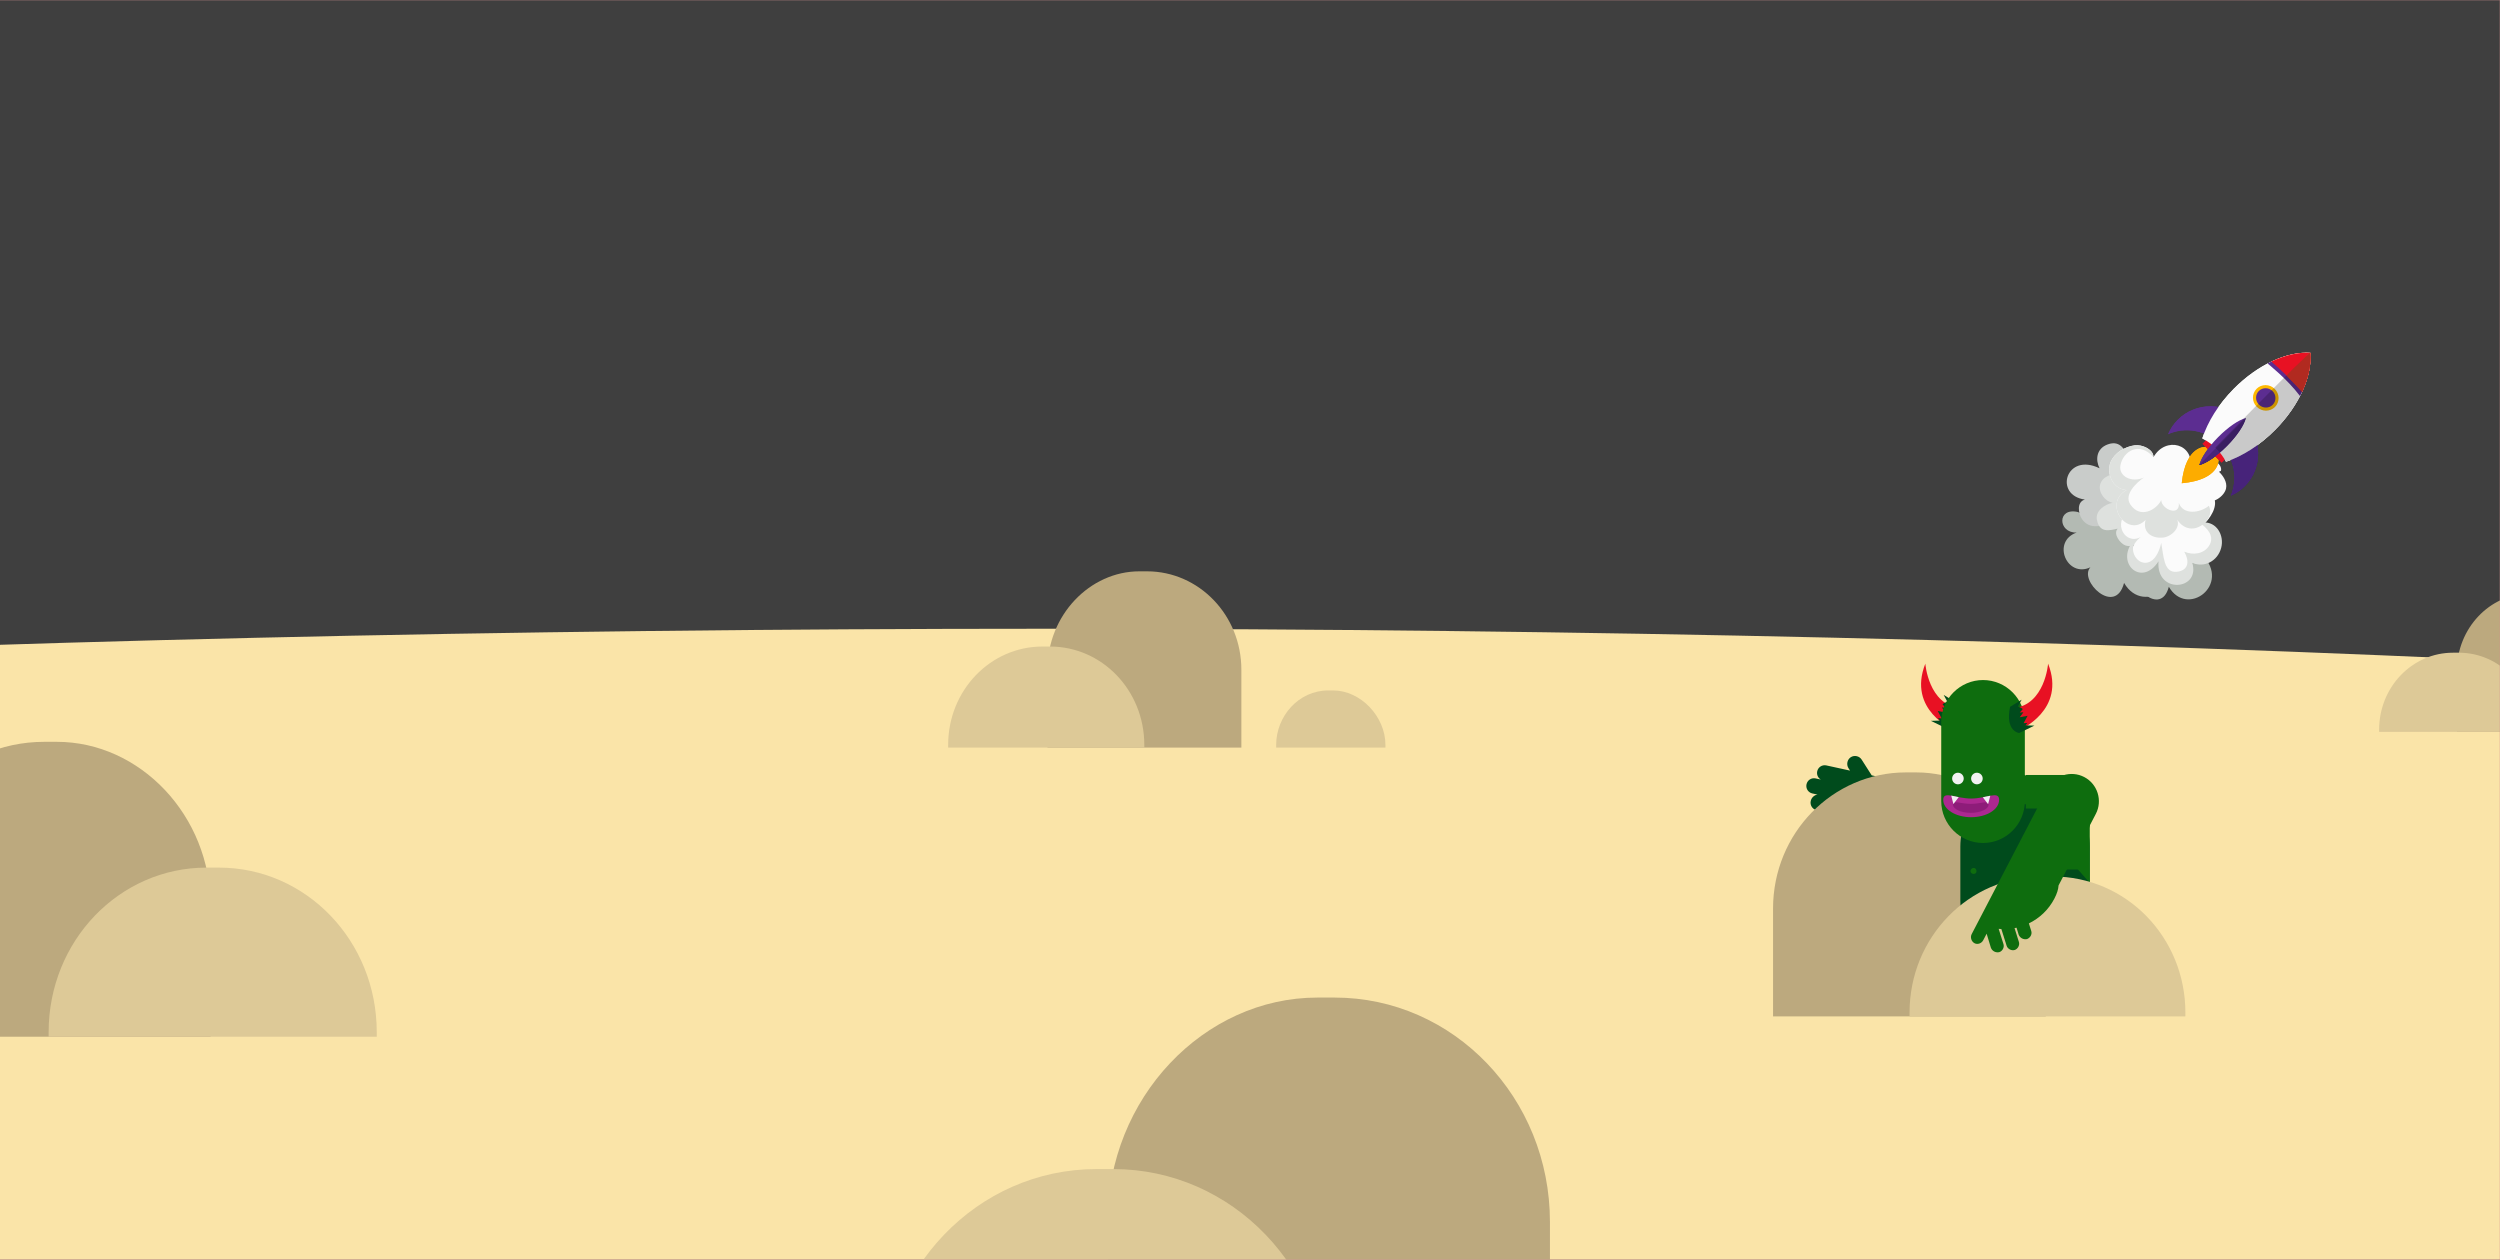 <?xml version="1.0" encoding="UTF-8"?>
<svg width="1399px" height="705px" viewBox="0 0 1399 705" version="1.1" xmlns="http://www.w3.org/2000/svg" xmlns:xlink="http://www.w3.org/1999/xlink">
    <rect x="0" y="0" width="1399" height="705" fill="#808080" stroke="none"/>
    <!-- Generator: Sketch 41.2 (35397) - http://www.bohemiancoding.com/sketch -->
    <title>Illustration</title>
    <desc>Created with Sketch.</desc>
    <defs>
        <rect id="path-1" x="0" y="1.13686838e-13" width="1403" height="705"></rect>
    </defs>
    <g id="6.0_Mission-Hub" stroke="none" stroke-width="1" fill="none" fill-rule="evenodd">
        <g id="6.0b_Deskop_Mission_Hub_Empty-State" transform="translate(0, -93)">
            <g id="Illustration" transform="translate(-4, 93)">
                <g id="Space">
                    <mask id="mask-2" fill="white">
                        <use xlink:href="#path-1"></use>
                    </mask>
                    <use id="Rectangle-160" fill="#D58F8F" xlink:href="#path-1"></use>
                    <g id="Illus" mask="url(#mask-2)">
                        <g transform="translate(-673.802, -142.533)">
                            <polygon id="Fill-1" fill="#3F3F3F" points="416.256 883.415 2110.551 883.415 2110.551 18.577 416.256 18.577"></polygon>
                            <path d="M751.346,761.675 C751.346,763.799 749.653,765.522 747.564,765.522 C745.476,765.522 743.783,763.799 743.783,761.675 C743.783,759.549 745.476,757.825 747.564,757.825 C749.653,757.825 751.346,759.549 751.346,761.675" id="Fill-123" fill="#EBF8F9"></path>
                            <path d="M412.021,888.207 L2108.177,888.207 L2108.177,513.611 C1851.399,501.279 1565.639,494.373 1265.002,494.373 C958.923,494.373 670.472,501.39 412.021,513.909 L412.021,888.207 Z" id="Fill-126" fill="#FAE4A8"></path>
                            <path d="M795.68,722.672 L795.68,649.763 C795.68,598.767 756.062,557.655 709.585,557.655 L702.541,557.655 C653.771,557.655 614.153,598.767 614.153,649.763 L614.153,722.672 L795.68,722.672 Z" id="Fill-128" fill="#BCA97E"></path>
                            <path d="M888.635,722.672 L888.635,720.151 C888.635,669.154 849.21,628.042 800.255,628.042 L793.398,628.042 C744.443,628.042 705.016,669.154 705.016,720.151 L705.016,722.672 L888.635,722.672 Z" id="Fill-130" fill="#DDC997"></path>
                            <path d="M1263.958,560.895 L1263.958,517.309 C1263.958,486.825 1287.642,462.249 1315.426,462.249 L1319.637,462.249 C1348.791,462.249 1372.474,486.825 1372.474,517.309 L1372.474,560.895 L1263.958,560.895 Z" id="Fill-134" fill="#BCA97E"></path>
                            <path d="M1208.391,560.895 L1208.391,559.388 C1208.391,528.901 1231.959,504.327 1261.224,504.327 L1265.323,504.327 C1294.589,504.327 1318.157,528.901 1318.157,559.388 L1318.157,560.895 L1208.391,560.895 Z" id="Fill-136" fill="#DDC997"></path>
                            <path d="M1391.943,560.895 L1391.943,559.388 C1391.943,543.508 1404.353,528.901 1421.095,528.901 L1423.827,528.901 C1439.199,528.901 1453.092,543.508 1453.092,559.388 L1453.092,560.895 L1391.943,560.895 Z" id="Fill-138" fill="#DDC997"></path>
                            <path d="M2052.68,552.082 L2052.68,517.95 C2052.68,494.076 2071.228,474.829 2092.986,474.829 L2096.283,474.829 C2119.116,474.829 2137.663,494.076 2137.663,517.95 L2137.663,552.082 L2052.68,552.082 Z" id="Fill-140" fill="#BCA97E"></path>
                            <path d="M2009.162,552.082 L2009.162,550.902 C2009.162,527.028 2027.62,507.781 2050.537,507.781 L2053.749,507.781 C2076.668,507.781 2095.124,527.028 2095.124,550.902 L2095.124,552.082 L2009.162,552.082 Z" id="Fill-142" fill="#DDC997"></path>
                            <path d="M1297.642,925.768 L1297.642,826.356 C1297.642,756.825 1351.662,700.768 1415.034,700.768 L1424.639,700.768 C1491.135,700.768 1545.153,756.825 1545.153,826.356 L1545.153,925.768 L1297.642,925.768 Z" id="Fill-146" fill="#BCA97E"></path>
                            <path d="M1170.9,925.768 L1170.9,922.332 C1170.9,852.796 1224.656,796.742 1291.406,796.742 L1300.755,796.742 C1367.505,796.742 1421.261,852.796 1421.261,922.332 L1421.261,925.768 L1170.9,925.768 Z" id="Fill-148" fill="#DDC997"></path>
                        </g>
                    </g>
                </g>
                <g id="Group" transform="translate(1158, 197)">
                    <g id="Group-146" transform="translate(0, 51)">
                        <path d="M78.444,62.571 L36.224,44.385 C25.562,41.922 26.086,55.092 35.607,54.815 C22.796,59.338 30.636,78.02 42.613,72.428 C36.388,78.972 55.183,97.572 59.683,80.355 C69.856,97.908 94.745,79.193 78.444,62.571" id="Fill-126" fill="#B3BAB3"></path>
                        <path d="M55.328,58.581 L8.75,38.518 C-3.012,35.801 -2.434,50.33 8.069,50.024 C-6.064,55.014 2.585,75.624 15.799,69.455 C8.931,76.675 29.666,97.193 34.629,78.2 C45.854,97.565 73.31,76.918 55.328,58.581" id="Fill-128" fill="#B3BAB3"></path>
                        <path d="M38.075,9.352 C35.419,5.015 33.197,-2.195 25.384,0.723 C18.922,3.136 18.613,9.577 20.927,14.059 C2.013,4.885 -4.881,29.176 12.706,31.557 C8.027,32.856 9.021,39.224 10.89,42.189 C15.082,48.843 23.57,46.952 29.72,42.078 L38.075,9.352 Z" id="Fill-130" fill="#C9CCCA"></path>
                        <path d="M50.86,29.332 C47.679,25.145 32.625,16.887 32.625,16.887 C28.452,16.748 22.41,18.412 21.195,23.314 C20.119,27.655 24.188,32.714 28.252,33.374 C23.825,34.176 18.454,37.912 19.431,42.915 C20.883,50.34 26.252,48.932 31.054,47.82 C28.339,50.872 32.517,56.16 35.296,57.194 C45.355,60.937 55.23,35.083 50.86,29.332" id="Fill-132" fill="#DEE1DE"></path>
                        <path d="M79.552,44.793 C84.733,40.204 83.013,34.728 79.713,31.876 C83.959,34.457 90.728,29.817 91.698,25.354 C92.495,21.684 89.914,18.084 87.749,15.996 L88.842,15.491 C89.963,11.324 82.309,7.282 78.668,7.926 C75.183,8.542 72.771,11.689 71.717,14.549 C74.446,0.264 57.792,-4.078 51.093,7.816 C51.194,3.419 44.644,0.665 40.656,1.184 C35.067,1.913 29.209,5.433 27.09,10.577 C24.559,16.72 28.155,25.712 36.01,26.223 C22.381,34.004 36.694,53.333 46.659,42.947 C44.709,50.567 50.966,53.303 56.155,52.873 C61.121,52.462 66.285,47.379 64.361,42.826 C67.798,48.123 73.961,49.744 79.552,44.793" id="Fill-134" fill="#FBFBFB"></path>
                        <path d="M88.024,59.009 C89.801,52.487 85.953,45.097 78.788,45.756 C82.761,42.322 87.676,35.053 84.59,29.827 C82.045,25.517 74.431,23.601 70.16,26.144 C70.16,26.144 37.692,37.797 37.434,37.439 C27.759,44.858 35.422,57.256 43.907,52.545 C32.285,62.062 43.234,74.633 54.355,64.924 C52.605,82.504 76.532,81.142 72.301,66.505 C78.254,69.185 86.037,66.299 88.024,59.009" id="Fill-136" fill="#FBFBFB"></path>
                        <path d="M40.656,1.185 C35.066,1.913 29.209,5.434 27.09,10.577 C24.559,16.72 28.156,25.711 36.01,26.223 C22.382,34.004 36.694,53.332 46.659,42.946 C44.709,50.568 50.966,53.303 56.155,52.873 C61.121,52.461 66.285,47.379 64.361,42.825 C67.798,48.123 73.96,49.745 79.552,44.793 C83.191,41.571 83.423,37.912 82.098,35.031 C77.031,39.221 67.558,40.284 65.264,33.352 C66.064,41.402 55.498,36.994 55.443,31.832 C52.87,37.225 43.664,42.612 38.106,34.241 C34.477,28.775 41.486,22.112 45.699,19.253 C38.871,22.325 31.468,18.555 32.594,12.41 C34.023,4.609 42.998,-1.171 50.983,7.665 L51.016,6.918 C50.285,3.05 44.365,0.702 40.656,1.185" id="Fill-138" fill="#DEE1DE"></path>
                        <path d="M53.912,66.09 C52.336,84.645 77.615,82.469 72.769,66.918 C79.264,69.858 86.968,66.216 88.988,58.544 C90.794,51.682 86.493,43.799 78.746,44.366 C78.969,44.179 79.197,43.978 79.424,43.768 C78.904,43.897 78.069,44.785 77.567,44.978 C81.347,47.782 85.213,52.048 82.464,56.952 C79.572,62.112 73.193,62.815 68.293,60.706 C71.183,65.605 71.064,71.235 64.168,71.968 C56.76,72.755 56.812,63.219 55.426,55.775 C50.857,75.924 34.71,64.883 41.015,53.413 C28.473,65.983 44.067,81.406 53.912,66.09" id="Fill-140" fill="#DEE1DE"></path>
                        <path d="M66.944,22.415 C88.344,20.487 87.492,9.315 87.492,9.315 L83.928,5.718 L83.894,5.683 L80.33,2.086 C80.33,2.086 69.128,1.089 66.91,22.38 L66.867,22.422 C66.88,22.422 66.893,22.42 66.906,22.419 C66.905,22.431 66.903,22.444 66.901,22.457 L66.944,22.415 Z" id="Fill-142" fill="#FDAC00"></path>
                        <path d="M66.944,22.415 C88.344,20.487 87.492,9.315 87.492,9.315 L83.928,5.718 L83.894,5.683 L80.33,2.086 C80.33,2.086 69.128,1.089 66.91,22.38 L66.867,22.422 C66.88,22.422 66.893,22.42 66.906,22.419 C66.905,22.431 66.903,22.444 66.901,22.457 L66.944,22.415 Z" id="Fill-144" fill="#FDAC00"></path>
                    </g>
                    <g id="Group-196" transform="translate(59, 0)">
                        <path d="M42.664,38.053 C32.269,27.839 15.682,27.805 5.615,37.981 C3.277,40.345 1.502,43.055 0.278,45.946 C9.805,41.776 21.429,43.61 29.409,51.451 C37.389,59.293 39.394,70.851 35.343,80.402 C38.227,79.142 40.92,77.336 43.26,74.972 C53.327,64.796 53.06,48.267 42.664,38.053" id="Fill-148" fill="#5C2D91"></path>
                        <path d="M33.602,56.793 C37.944,64.03 38.548,72.842 35.343,80.402 C38.227,79.142 40.92,77.336 43.26,74.972 C51.716,66.422 52.876,53.389 46.866,43.384 L33.602,56.793 Z" id="Fill-150" fill="#03171B"></path>
                        <path d="M36.965,20.632 C28.375,29.316 22.389,39.108 19.405,48.326 C22.143,49.734 24.726,51.571 27.041,53.846 C29.355,56.12 31.235,58.667 32.687,61.377 C41.891,58.27 51.63,52.169 60.22,43.485 C73.867,29.691 80.955,13.1 79.851,0.462 C67.156,-0.46 50.611,6.837 36.965,20.632" id="Fill-152" fill="#FBFBFB"></path>
                        <path d="M79.851,0.462 C78.402,0.356 26.641,53.468 26.641,53.468 C26.774,53.594 26.909,53.717 27.04,53.846 C29.355,56.12 31.235,58.667 32.687,61.377 C41.891,58.27 51.63,52.169 60.22,43.485 C73.867,29.691 80.955,13.1 79.851,0.462" id="Fill-154" fill="#CFCFCF"></path>
                        <path d="M28.273,47.626 C22.597,53.363 18.698,59.327 17.766,63.22 C21.658,62.237 27.587,58.267 33.263,52.53 C38.938,46.793 42.837,40.828 43.769,36.935 C39.876,37.92 33.948,41.89 28.273,47.626" id="Fill-156" fill="#1C6077"></path>
                        <path d="M17.817,63.034 C17.802,63.096 17.781,63.161 17.766,63.22 C21.658,62.236 27.587,58.267 33.263,52.529 C38.938,46.793 42.837,40.828 43.769,36.935 C43.71,36.952 43.643,36.975 43.584,36.988 L17.817,63.034 Z" id="Fill-158" fill="#03171B"></path>
                        <path d="M58.07,5.37 C61.044,7.935 64.008,10.648 66.932,13.521 C69.854,16.394 72.633,19.317 75.246,22.246 C78.807,14.555 80.42,6.977 79.851,0.462 C73.305,-0.014 65.736,1.712 58.07,5.37" id="Fill-160" fill="#FD6425"></path>
                        <path d="M67.213,13.802 C70.03,16.584 72.718,19.412 75.247,22.246 C78.808,14.555 80.419,6.977 79.851,0.461 C79.733,0.453 79.617,0.446 79.499,0.44 L67.213,13.802 Z" id="Fill-162" fill="#DD3428"></path>
                        <path d="M59.985,20.687 L59.914,20.616 C58.538,19.263 56.724,18.516 54.804,18.513 C52.886,18.508 51.095,19.248 49.763,20.594 C47.048,23.339 47.09,27.846 49.857,30.639 L49.927,30.71 C52.771,33.504 57.325,33.512 60.078,30.729 C62.793,27.984 62.751,23.479 59.985,20.687" id="Fill-164" fill="#FDAC00"></path>
                        <path d="M58.701,21.842 C56.548,19.725 53.1,19.719 51.016,21.825 C48.93,23.934 48.987,27.367 51.14,29.483 C53.293,31.598 56.739,31.607 58.825,29.499 C60.908,27.392 60.853,23.956 58.701,21.842" id="Fill-166" fill="#127570"></path>
                        <polygon id="Fill-168" fill="#E81123" points="19.45 51.377 30.231 61.969 33.672 58.49 22.894 47.897"></polygon>
                        <path d="M42.664,38.053 C32.269,27.839 15.682,27.805 5.615,37.981 C3.277,40.345 1.502,43.055 0.278,45.946 C9.805,41.776 21.429,43.61 29.409,51.451 C37.389,59.293 39.394,70.851 35.343,80.402 C38.227,79.142 40.92,77.336 43.26,74.972 C53.327,64.796 53.06,48.267 42.664,38.053" id="Fill-170" fill="#5C2D91"></path>
                        <path d="M33.602,56.793 C37.944,64.03 38.548,72.842 35.343,80.402 C38.227,79.142 40.92,77.336 43.26,74.972 C51.716,66.422 52.876,53.389 46.866,43.384 L33.602,56.793 Z" id="Fill-172" fill="#47237A"></path>
                        <path d="M36.965,20.632 C28.375,29.316 22.389,39.108 19.405,48.326 C22.143,49.734 24.726,51.571 27.041,53.846 C29.355,56.12 31.235,58.667 32.687,61.377 C41.891,58.27 51.63,52.169 60.22,43.485 C73.867,29.691 80.955,13.1 79.851,0.462 C67.156,-0.46 50.611,6.837 36.965,20.632" id="Fill-174" fill="#FBFBFB"></path>
                        <path d="M58.049,5.343 C56.813,5.916 55.947,6.416 55.947,6.416 C55.896,6.404 66.843,14.972 74.095,24.634 C74.095,24.634 75.008,22.853 75.246,22.246 C75.09,16.231 66.302,5.612 58.049,5.343" id="Fill-176" fill="#5C2D91"></path>
                        <path d="M28.273,47.626 C22.597,53.363 18.698,59.327 17.766,63.22 C21.658,62.237 27.587,58.267 33.263,52.53 C38.938,46.793 42.837,40.828 43.769,36.935 C39.876,37.92 33.948,41.89 28.273,47.626" id="Fill-178" fill="#5C2D91"></path>
                        <path d="M17.817,63.034 C17.802,63.096 17.781,63.161 17.766,63.22 C21.658,62.236 27.587,58.267 33.263,52.529 C38.938,46.793 42.837,40.828 43.769,36.935 C43.71,36.952 43.643,36.975 43.584,36.988 L17.817,63.034 Z" id="Fill-180" fill="#48257A"></path>
                        <path d="M58.034,5.351 C61.008,7.916 64.008,10.648 66.932,13.521 C69.855,16.393 72.633,19.317 75.246,22.246 C78.808,14.555 80.42,6.977 79.851,0.462 C73.306,-0.014 65.699,1.694 58.034,5.351" id="Fill-182" fill="#E81123"></path>
                        <path d="M67.213,13.802 C70.03,16.584 72.718,19.412 75.247,22.246 C78.808,14.555 80.419,6.977 79.851,0.461 C79.733,0.453 79.617,0.446 79.499,0.44 L67.213,13.802 Z" id="Fill-184" fill="#DD3428"></path>
                        <path d="M66.459,13.105 C69.276,15.887 72.718,19.42 75.246,22.254 C78.807,14.563 80.42,6.984 79.851,0.469 C79.733,0.461 79.617,0.454 79.498,0.447 L66.459,13.105 Z" id="Fill-186" fill="#DD3428"></path>
                        <path d="M59.985,20.687 L59.914,20.616 C58.538,19.263 56.724,18.516 54.804,18.513 C52.886,18.508 51.095,19.248 49.763,20.594 C47.048,23.339 47.09,27.846 49.857,30.639 L49.927,30.71 C52.771,33.504 57.325,33.512 60.078,30.729 C62.793,27.984 62.751,23.479 59.985,20.687" id="Fill-188" fill="#FFB900"></path>
                        <path d="M58.701,21.842 C56.548,19.725 53.1,19.719 51.016,21.825 C48.93,23.934 48.987,27.367 51.14,29.483 C53.293,31.598 56.739,31.607 58.825,29.499 C60.908,27.392 60.853,23.956 58.701,21.842" id="Fill-190" fill="#5C2D91"></path>
                        <path d="M79.851,0.462 C78.402,0.356 26.641,53.468 26.641,53.468 C26.774,53.594 26.909,53.717 27.04,53.846 C29.355,56.12 31.235,58.667 32.687,61.377 C41.891,58.27 51.63,52.169 60.22,43.485 C73.867,29.691 80.955,13.1 79.851,0.462" id="Fill-192" fill-opacity="0.2" fill="#000000"></path>
                    </g>
                </g>
                <g id="Group-173" transform="translate(996, 371)">
                    <path d="M43.706,52.727 C41.723,53.999 41.11,56.809 42.378,58.812 C42.694,59.308 42.993,59.775 43.283,60.23 C33.281,58.04 33.276,58.039 33.276,58.039 L30.028,57.327 C27.684,56.814 25.418,58.287 24.911,60.614 C24.501,62.49 25.357,64.312 26.911,65.235 L24.039,64.606 C21.696,64.093 19.434,65.547 18.922,67.893 C18.41,70.238 19.86,72.505 22.204,73.018 C23.247,73.246 24.201,73.455 25.091,73.65 C23.271,73.888 21.694,75.355 21.286,77.224 C20.774,79.569 22.22,81.856 24.563,82.369 C25.02,82.469 25.458,82.565 25.884,82.658 C24.764,83.223 23.888,84.255 23.597,85.589 C23.09,87.915 24.559,90.207 26.879,90.715 L45.283,94.744 L45.322,94.562 C47.809,96.017 50.652,97.138 53.876,97.844 C57.483,98.634 60.353,98.659 62.676,98.065 L79.847,101.824 L84.047,102.744 L109.905,108.406 C118.745,110.341 127.519,104.911 129.46,96.015 C131.402,87.118 125.741,78.283 116.901,76.348 C116.901,76.348 116.88,76.343 91.042,70.686 C91.042,70.686 91.031,70.684 86.843,69.767 C84.574,69.27 81.072,68.504 75.682,67.323 C71.828,66.48 67.024,65.427 60.991,64.107 C58.988,63.668 57.13,63.261 55.405,62.884 L49.761,54.052 C48.493,52.048 45.709,51.439 43.706,52.727" id="Fill-128" fill="#004B1C"></path>
                    <path d="M152.803,197.761 L152.803,137.443 C152.803,95.254 119.497,61.242 80.425,61.242 L74.503,61.242 C33.504,61.242 0.198,95.254 0.198,137.443 L0.198,197.761 L152.803,197.761 Z" id="Fill-130" fill="#BCA97E"></path>
                    <path d="M104.762,25.277 C104.762,25.277 108.557,33.639 101.347,37.441 C101.347,37.441 75.163,26.417 85.409,0.38 C85.409,0.38 87.116,23.376 104.762,25.277" id="Fill-134" fill="#E81123"></path>
                    <path d="M102.165,21.871 L95.681,17.859 L97.731,21.68 C97.731,21.68 94.871,22.779 95.109,23.209 C95.347,23.638 96.73,25.023 96.73,25.023 L94.68,24.928 L96.73,27.698 L92.343,26.886 L94.584,31.041 L92.487,30.85 L93.536,32.235 L88.529,32.378 L97.064,36.533 C97.064,36.533 105.026,35.673 102.165,21.871" id="Fill-136" fill="#004B1C"></path>
                    <path d="M101.617,49.79 C101.617,41.212 108.403,34.435 117.007,34.435 C125.612,34.435 132.623,41.212 132.623,49.79 L132.623,78.961 C132.623,87.539 125.612,94.568 117.007,94.568 C108.403,94.568 101.617,87.539 101.617,78.961 L101.617,49.79 Z" id="Fill-138" fill="#004B1C"></path>
                    <path d="M106.828,188.681 L111.346,188.681 C113.84,184.266 119.05,181.052 125.162,181.052 C126.061,181.052 126.961,181.252 127.861,181.452 C126.061,179.054 124.693,176.238 124.693,173.041 L124.693,144.776 C124.693,140.962 128.331,137.947 132.623,137.947 C136.916,137.947 140.534,140.962 140.534,144.776 L140.534,194.693 L103.435,194.693 L103.435,191.679 C103.435,190.08 105.01,188.681 106.828,188.681" id="Fill-140" fill="#004B1C"></path>
                    <path d="M129.905,188.681 L134.441,188.681 C136.916,184.266 142.128,181.052 148.239,181.052 C149.139,181.052 150.039,181.252 150.957,181.452 C148.913,179.054 147.789,176.238 147.789,173.041 L147.789,144.776 C147.789,140.962 151.407,137.947 155.7,137.947 C160.011,137.947 163.63,140.962 163.63,144.776 L163.63,194.693 L126.512,194.693 L126.512,191.679 C126.512,190.08 128.105,188.681 129.905,188.681" id="Fill-142" fill="#0E6D0E"></path>
                    <path d="M105.009,132.989 C105.009,153.103 121.075,169.14 141.228,169.14 C161.137,169.14 177.43,153.103 177.43,132.989 L177.43,102.696 C177.43,82.807 161.137,66.527 141.228,66.527 C121.075,66.527 105.009,82.807 105.009,102.696 L105.009,132.989 Z" id="Fill-144" fill="#004B1C"></path>
                    <path d="M137.366,116.48 C137.366,117.381 138.059,118.06 138.959,118.06 C139.859,118.06 140.534,117.381 140.534,116.48 C140.534,115.58 139.859,114.679 138.959,114.679 C138.059,114.679 137.366,115.58 137.366,116.48" id="Fill-146" fill="#0E6D0E"></path>
                    <path d="M110.671,116.48 C110.671,117.381 111.571,118.06 112.489,118.06 C113.389,118.06 114.064,117.381 114.064,116.48 C114.064,115.58 113.389,114.679 112.489,114.679 C111.571,114.679 110.671,115.58 110.671,116.48" id="Fill-148" fill="#0E6D0E"></path>
                    <polygon id="Fill-150" fill="#004B1C" points="147.789 168.69 163.63 184.746 163.63 158.305 146.87 163.732"></polygon>
                    <polygon id="Fill-152" fill="#0E6D0E" points="141.678 81.441 166.797 81.441 166.797 62.68 141.678 62.68"></polygon>
                    <polygon id="Fill-154" fill="#0E6D0E" points="155.7 75.801 145.97 85.738 158.419 85.738"></polygon>
                    <polygon id="Fill-155" fill="#0E6D0E" points="177.43 89.814 148.014 89.814 177.43 123.037"></polygon>
                    <path d="M154.136,72.591 C154.136,67.376 153.179,62.704 167.939,62.704 C173.159,62.704 177.433,66.823 177.433,72.038 L177.433,89.769 C177.433,94.983 173.159,99.256 167.939,99.256 C162.711,99.256 155.28,95.571 155.28,90.357 L154.136,72.591 Z" id="Fill-156" fill="#0E6D0E"></path>
                    <path d="M110.446,67.199 C110.446,68.558 111.571,69.458 112.715,69.458 C113.839,69.458 114.739,68.558 114.739,67.199 C114.739,66.077 113.839,65.177 112.715,65.177 C111.571,65.177 110.446,66.077 110.446,67.199" id="Fill-157" fill="#FFFFFF"></path>
                    <path d="M95.955,67.199 C95.955,68.558 96.873,69.458 98.224,69.458 C99.348,69.458 100.267,68.558 100.267,67.199 C100.267,66.077 99.348,65.177 98.224,65.177 C96.873,65.177 95.955,66.077 95.955,67.199" id="Fill-158" fill="#FFFFFF"></path>
                    <path d="M139.634,78.961 C141.903,78.961 143.702,79.632 143.702,77.381 L143.702,66.299 C143.702,64.277 141.903,62.452 139.634,62.452 C137.366,62.452 135.791,64.277 135.791,66.299 L135.791,72.183 C135.791,74.435 137.366,76.251 139.634,76.251 L139.634,78.961 Z" id="Fill-159" fill="#0E6D0E"></path>
                    <polygon id="Fill-160" fill="#0E6D0E" points="153.901 80.083 144.171 89.813 160.012 89.813"></polygon>
                    <polygon id="Fill-161" fill="#0E6D0E" points="167.701 105.849 157.968 115.58 173.811 115.58"></polygon>
                    <path d="M117.709,100.737 L117.709,100.737 C104.842,100.737 94.315,90.192 94.315,77.303 L94.315,32.983 C94.315,20.094 104.842,9.549 117.709,9.549 L117.709,9.549 C130.576,9.549 141.103,20.094 141.103,32.983 L141.103,77.303 C141.103,90.192 130.576,100.737 117.709,100.737" id="Fill-162" fill="#0E6D0E"></path>
                    <path d="M134.759,25.277 C134.759,25.277 130.965,33.639 138.175,37.441 C138.175,37.441 164.359,26.417 154.112,0.38 C154.112,0.38 152.405,23.376 134.759,25.277" id="Fill-163" fill="#E81123"></path>
                    <path d="M126.705,76.615 C126.705,81.971 119.703,86.312 111.066,86.312 C102.429,86.312 95.427,81.971 95.427,76.615 C95.427,71.259 102.429,75.869 111.066,75.869 C119.703,75.869 126.705,71.259 126.705,76.615" id="Fill-164" fill="#AC2890"></path>
                    <path d="M120.821,79.208 C120.821,81.78 116.354,83.865 110.843,83.865 C105.331,83.865 100.864,81.78 100.864,79.208 C100.864,76.636 105.331,78.85 110.843,78.85 C116.354,78.85 120.821,76.636 120.821,79.208" id="Fill-165" fill="#8E1C79"></path>
                    <path d="M117.518,64.663 C117.518,66.457 116.067,67.91 114.277,67.91 C112.486,67.91 111.034,66.457 111.034,64.663 C111.034,62.869 112.486,61.416 114.277,61.416 C116.067,61.416 117.518,62.869 117.518,64.663" id="Fill-166" fill="#F2F2F2"></path>
                    <path d="M106.896,64.663 C106.896,66.457 105.445,67.91 103.655,67.91 C101.864,67.91 100.412,66.457 100.412,64.663 C100.412,62.869 101.864,61.416 103.655,61.416 C105.445,61.416 106.896,62.869 106.896,64.663" id="Fill-167" fill="#F2F2F2"></path>
                    <path d="M132.823,24.546 L139.308,20.534 L137.258,24.354 C137.258,24.354 140.118,25.453 139.88,25.883 C139.641,26.313 138.259,27.698 138.259,27.698 L140.309,27.602 L138.259,30.372 L142.645,29.561 L140.404,33.716 L142.502,33.524 L141.453,34.909 L146.46,35.053 L137.925,39.208 C137.925,39.208 129.963,38.348 132.823,24.546" id="Fill-168" fill="#004B1C"></path>
                    <path d="M117.574,75.16 L120.536,79.012 L121.762,74.294 C121.032,74.432 120.331,74.56 119.744,74.692 C118.822,74.899 118.488,75.011 117.574,75.16" id="Fill-169" fill="#F2F2F2"></path>
                    <path d="M104.089,75.096 L101.128,78.948 L99.901,74.23 C100.632,74.369 101.332,74.496 101.92,74.628 C102.842,74.836 103.175,74.947 104.089,75.096" id="Fill-170" fill="#F2F2F2"></path>
                    <path d="M230.947,197.761 L230.947,195.676 C230.947,153.485 197.804,119.475 156.648,119.475 L150.884,119.475 C109.729,119.475 76.585,153.485 76.585,195.676 L76.585,197.761 L230.947,197.761 Z" id="Fill-171" fill="#DDC997"></path>
                    <path d="M112.951,156.835 C114.707,157.753 116.909,156.893 117.822,155.142 C117.822,155.142 117.824,155.137 119.723,151.493 C120.27,153.302 121.035,155.829 122.104,159.365 C122.854,161.263 124.821,162.291 126.804,161.821 C128.595,161.268 129.715,159.119 129.143,157.332 C129.143,157.332 129.141,157.327 126.449,148.782 C126.953,148.83 127.457,148.865 127.96,148.889 C128.541,150.731 129.457,153.643 130.909,158.255 C131.469,160.037 133.629,161.166 135.425,160.615 C137.214,160.036 138.333,157.887 137.774,156.106 C137.774,156.106 137.772,156.1 135.338,148.371 C135.713,148.3 136.087,148.225 136.459,148.14 C136.804,149.282 137.195,150.571 137.64,152.04 C138.394,153.923 140.359,154.95 142.35,154.502 C144.231,153.744 145.254,151.78 144.695,149.999 C144.695,149.999 144.693,149.993 143.349,145.733 C149.288,142.856 154.375,138.119 157.638,131.855 C159.116,129.018 159.846,126.598 159.97,124.483 L167.67,109.701 L169.51,106.17 L180.835,84.43 C184.706,76.998 181.804,67.734 174.352,63.839 C166.914,59.951 157.649,62.857 153.778,70.289 C153.778,70.289 153.769,70.306 142.453,92.028 C142.453,92.028 142.448,92.038 140.614,95.559 C139.621,97.466 138.087,100.41 135.727,104.942 C134.039,108.181 131.934,112.221 129.292,117.292 C122.971,129.428 119.387,136.308 117.358,140.203 C114.707,145.293 114.706,145.294 114.706,145.294 C113.872,146.893 112.78,148.99 111.341,151.754 C110.428,153.506 111.182,155.91 112.951,156.835" id="Fill-172" fill="#0E6D0E"></path>
                </g>
            </g>
        </g>
    </g>
</svg>